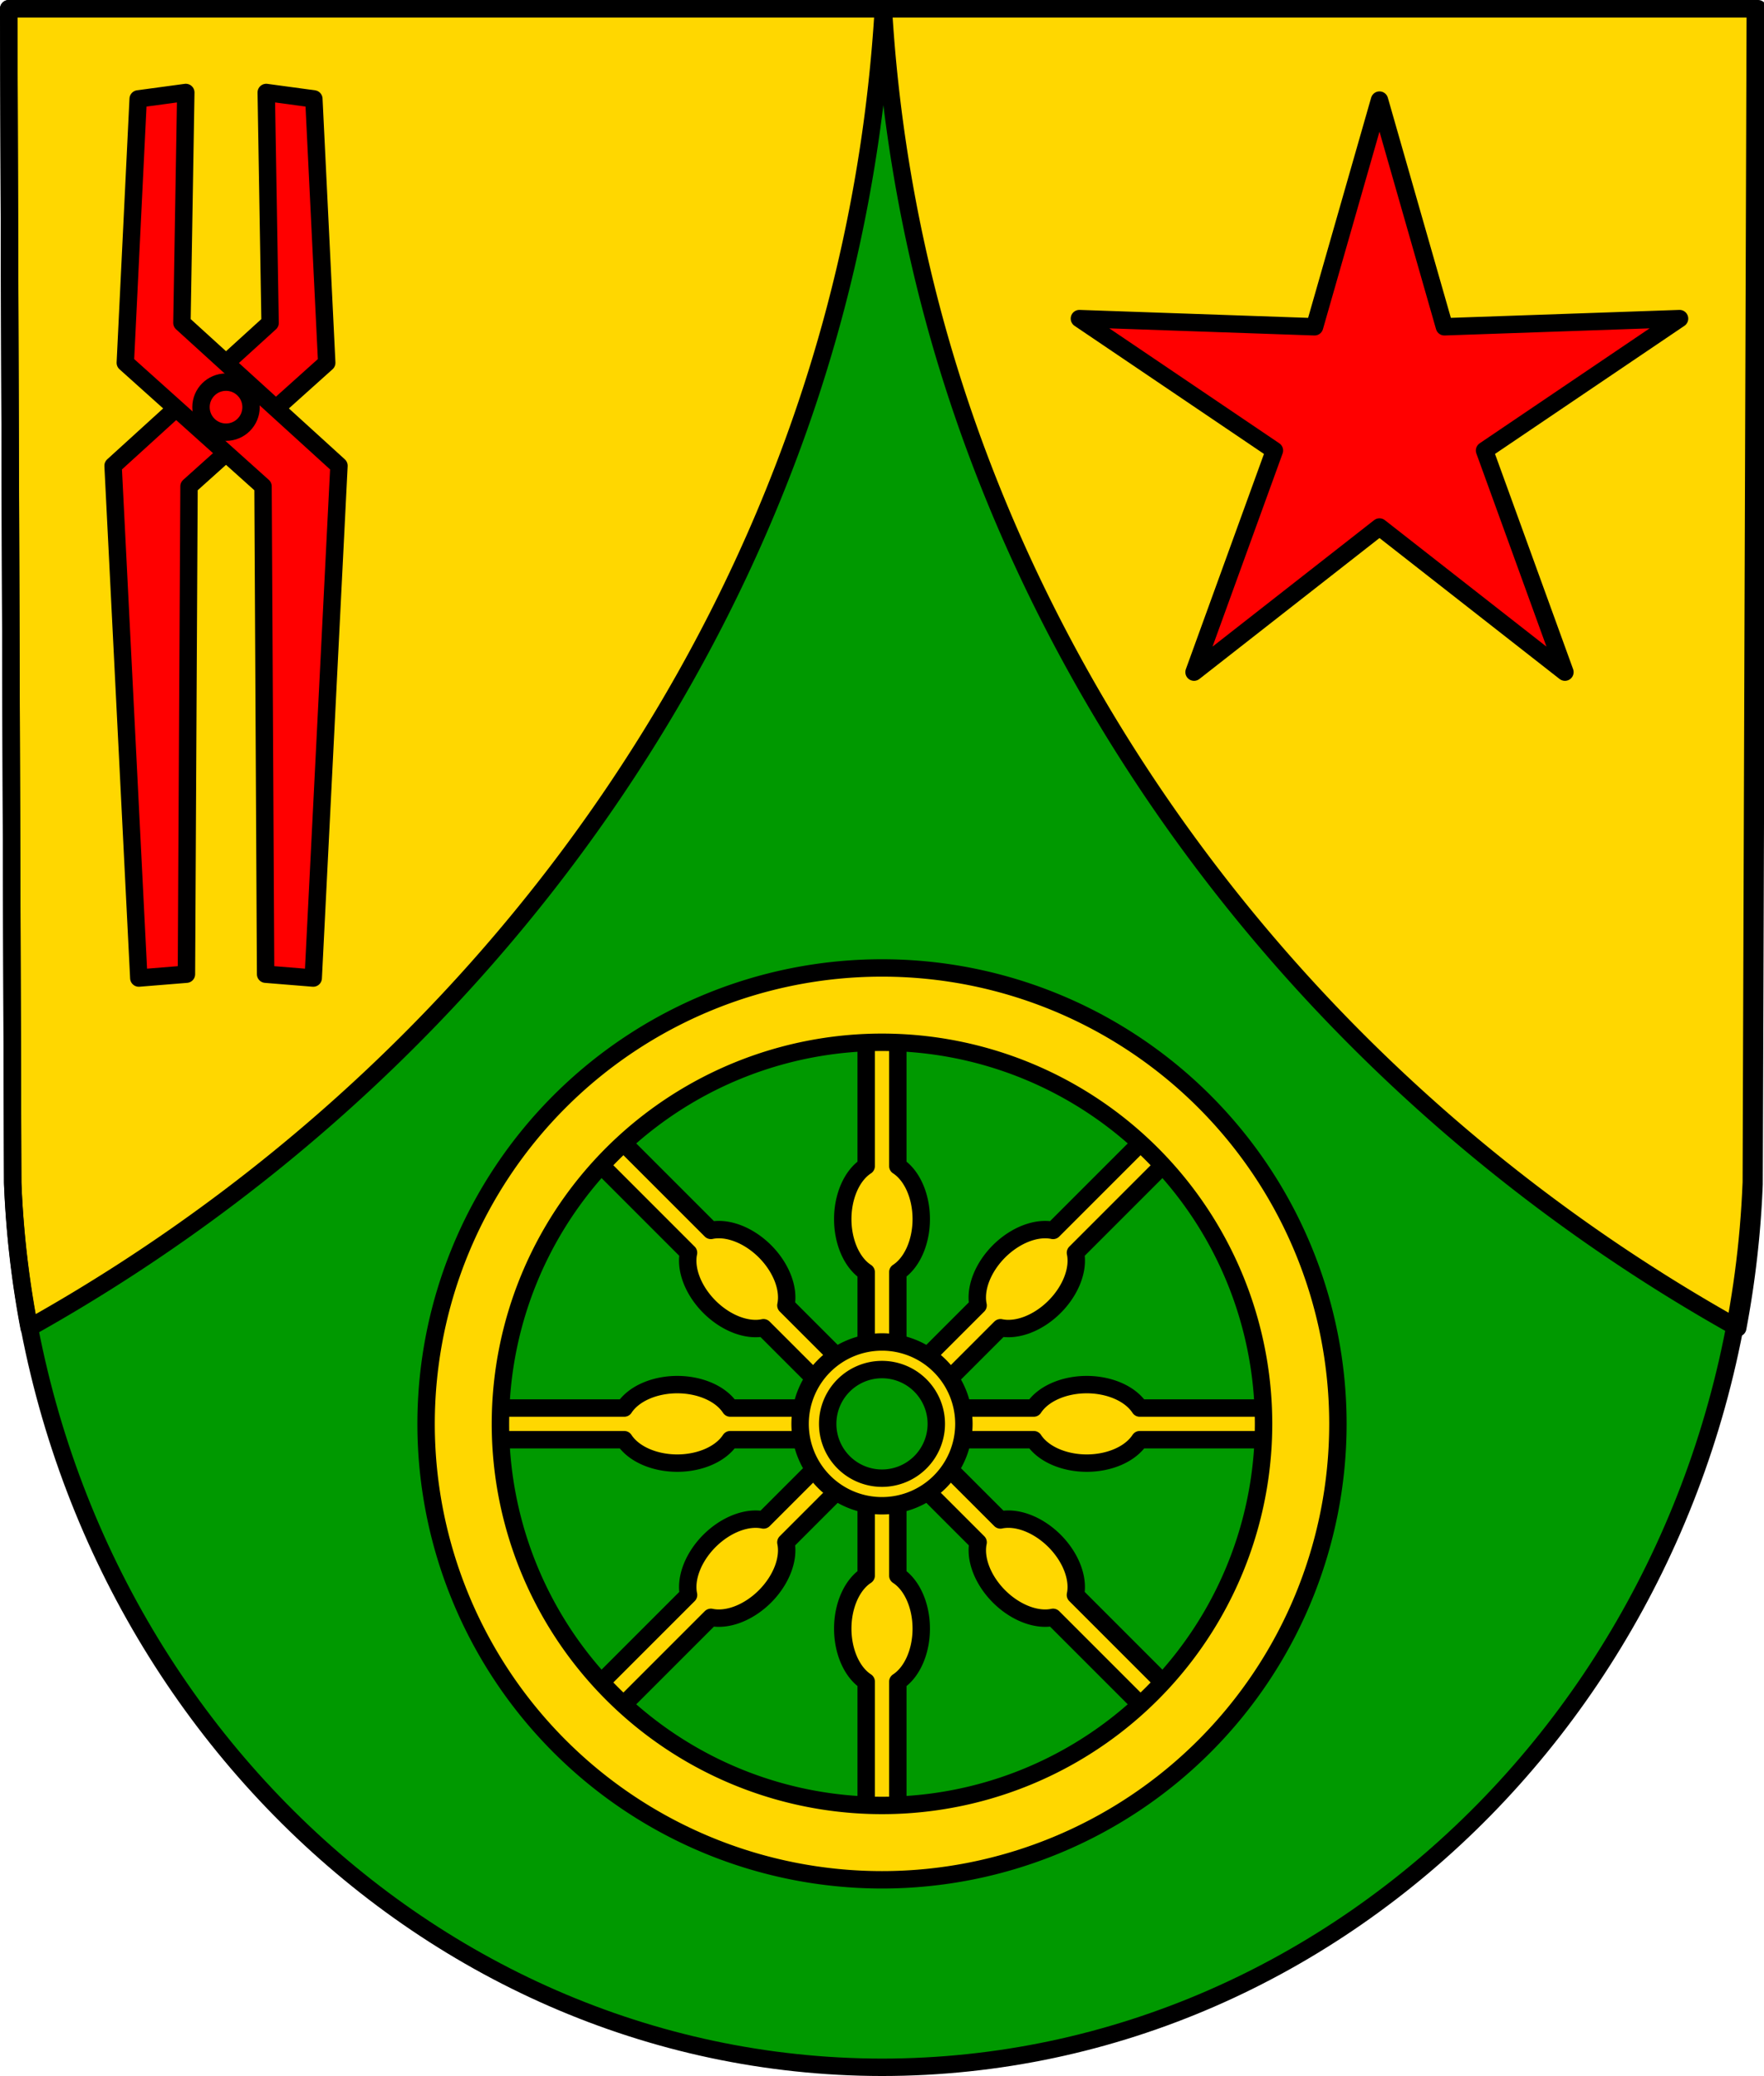 <svg xmlns="http://www.w3.org/2000/svg" width="507.007" height="596.651" viewBox="0 0 134.146 157.864"><g transform="translate(276.27 -203.602)"><path style="fill:#090;fill-opacity:1;fill-rule:evenodd;stroke:none;stroke-width:1.323;stroke-linecap:round;stroke-linejoin:round;stroke-miterlimit:4;stroke-dasharray:none;stroke-opacity:1" d="m-142.786 204.263-.304 89.247c-1.478 37.541-30.686 67.273-66.107 67.294-35.39-.046-64.609-29.789-66.108-67.294l-.304-89.247h66.41z"/><path style="opacity:1;fill:gold;fill-opacity:1;fill-rule:evenodd;stroke:#000;stroke-width:1.323;stroke-linecap:round;stroke-linejoin:round;stroke-miterlimit:4;stroke-dasharray:none;stroke-opacity:1;paint-order:markers fill stroke" d="M-210.4 281.201v11.073a2.985 4.41 0 0 0-1.782 4.031 2.985 4.41 0 0 0 1.782 4.034v5.812h2.406v-5.815a2.985 4.41 0 0 0 1.782-4.03 2.985 4.41 0 0 0-1.782-4.035v-11.07zm-19.637 8.134-1.7 1.7 7.827 7.829a4.41 2.985 45 0 0 1.592 4.112 4.41 2.985 45 0 0 4.11 1.59l4.113 4.112 1.7-1.701-4.11-4.11a4.41 2.985 45 0 0-1.592-4.113 4.41 2.985 45 0 0-4.11-1.59zm41.68 0-7.83 7.83a2.985 4.41 45 0 0-4.111 1.59 2.985 4.41 45 0 0-1.592 4.113l-4.11 4.11 1.701 1.7 4.112-4.112a2.985 4.41 45 0 0 4.11-1.59 2.985 4.41 45 0 0 1.592-4.112l7.828-7.828zm-36.411 19.555a4.41 2.985 0 0 0-4.031 1.783h-11.073v2.405h11.07a4.41 2.985 0 0 0 4.034 1.783 4.41 2.985 0 0 0 4.031-1.783h5.815v-2.405h-5.812a4.41 2.985 0 0 0-4.034-1.783zm31.14 0a4.41 2.985 0 0 0-4.033 1.783h-5.812v2.405h5.815a4.41 2.985 0 0 0 4.03 1.783 4.41 2.985 0 0 0 4.035-1.783h11.07v-2.405h-11.073a4.41 2.985 0 0 0-4.031-1.783zm-20.467 6.183-4.11 4.11a2.985 4.41 45 0 0-4.113 1.592 2.985 4.41 45 0 0-1.59 4.11l-7.83 7.83 1.701 1.701 7.828-7.828a2.985 4.41 45 0 0 4.113-1.592 2.985 4.41 45 0 0 1.59-4.11l4.112-4.113zm9.795 0-1.7 1.7 4.112 4.112a4.41 2.985 45 0 0 1.59 4.111 4.41 2.985 45 0 0 4.112 1.592l7.828 7.828 1.7-1.701-7.829-7.83a4.41 2.985 45 0 0-1.59-4.11 4.41 2.985 45 0 0-4.113-1.593zm-6.1 2.527v5.812a2.985 4.41 0 0 0-1.782 4.034 2.985 4.41 0 0 0 1.782 4.03v11.074h2.406v-11.07a2.985 4.41 0 0 0 1.782-4.034 2.985 4.41 0 0 0-1.782-4.031V317.6z"/><path style="fill:gold;stroke:#000;stroke-width:5;stroke-linecap:round;stroke-linejoin:round;stroke-miterlimit:4;stroke-dasharray:none;stroke-opacity:1;fill-opacity:1" d="m2.5 2.5 1.148 337.31a281.184 281.184 0 0 0 4.711 41.211c40.218-22.478 77.304-50.56 109.819-83.205 57.077-57.306 99.975-129.065 121-207.166a439.217 439.217 0 0 0 14.32-88.15H2.5zm250.998 0a439.21 439.21 0 0 0 14.318 88.15c21.025 78.101 63.923 149.86 121 207.166 32.525 32.655 69.623 60.745 109.856 83.227a281.499 281.499 0 0 0 4.687-41.232L504.506 2.5H253.498z" transform="matrix(.265 0 0 .265 -276.27 203.602)"/><path style="fill:none;fill-rule:evenodd;stroke:#000;stroke-width:1.323;stroke-linecap:round;stroke-linejoin:round;stroke-miterlimit:4;stroke-dasharray:none;stroke-opacity:1" d="m-142.786 204.263-.304 89.247c-1.478 37.541-30.686 67.273-66.107 67.294-35.39-.046-64.609-29.789-66.108-67.294l-.304-89.247h66.41z"/><path style="opacity:1;fill:red;fill-opacity:1;fill-rule:evenodd;stroke:#000;stroke-width:.568;stroke-linecap:round;stroke-linejoin:round;stroke-miterlimit:4;stroke-dasharray:none;stroke-opacity:1;paint-order:markers fill stroke" d="m-310.672 228.805-7.398 2.123.267 7.693-4.305-6.38-7.233 2.63 4.737-6.066-4.737-6.066 7.233 2.63 4.305-6.379-.267 7.692z" transform="matrix(0 -2.33 -2.325 0 360.607 -512.652)"/><g style="fill:red;fill-opacity:1;stroke:#010000;stroke-opacity:1"><path d="m-398.375 210.634 3.622.49.979 20.065-10.473 9.396-.196 37.096-3.622.294-1.957-38.956 11.941-10.865z" style="fill:red;fill-opacity:1;stroke:#010000;stroke-width:1.323;stroke-linecap:round;stroke-linejoin:round;stroke-miterlimit:4;stroke-dasharray:none;stroke-opacity:1" transform="translate(142.351)"/><path d="m-404.492 210.634-3.622.49-.978 20.065 10.473 9.396.196 37.096 3.621.294 1.958-38.956-11.942-10.865z" style="fill:red;fill-opacity:1;stroke:#010000;stroke-width:1.323;stroke-linecap:round;stroke-linejoin:round;stroke-miterlimit:4;stroke-dasharray:none;stroke-opacity:1" transform="translate(142.351)"/></g><circle style="opacity:1;fill:red;fill-opacity:1;fill-rule:evenodd;stroke:#010000;stroke-width:1.323;stroke-linecap:round;stroke-linejoin:round;stroke-miterlimit:4;stroke-dasharray:none;stroke-opacity:1;paint-order:markers fill stroke" cx="-259.082" cy="234.563" r="1.903"/><path style="opacity:1;fill:gold;fill-opacity:1;fill-rule:evenodd;stroke:#000;stroke-width:1.323;stroke-linecap:round;stroke-linejoin:round;stroke-miterlimit:4;stroke-dasharray:none;stroke-opacity:1;paint-order:markers fill stroke" d="M-209.197 277.206a34.67 34.67 0 0 0-34.67 34.67 34.67 34.67 0 0 0 34.67 34.67 34.67 34.67 0 0 0 34.67-34.67 34.67 34.67 0 0 0-34.67-34.67zm0 5.653a29.016 29.016 0 0 1 29.016 29.016 29.016 29.016 0 0 1-29.016 29.017 29.016 29.016 0 0 1-29.017-29.017 29.016 29.016 0 0 1 29.017-29.016zm0 22.789a6.228 6.228 0 0 0-6.228 6.227 6.228 6.228 0 0 0 6.228 6.228 6.228 6.228 0 0 0 6.227-6.228 6.228 6.228 0 0 0-6.227-6.227zm0 2.098a4.13 4.13 0 0 1 4.129 4.13 4.13 4.13 0 0 1-4.13 4.129 4.13 4.13 0 0 1-4.129-4.13 4.13 4.13 0 0 1 4.13-4.129z"/></g></svg>